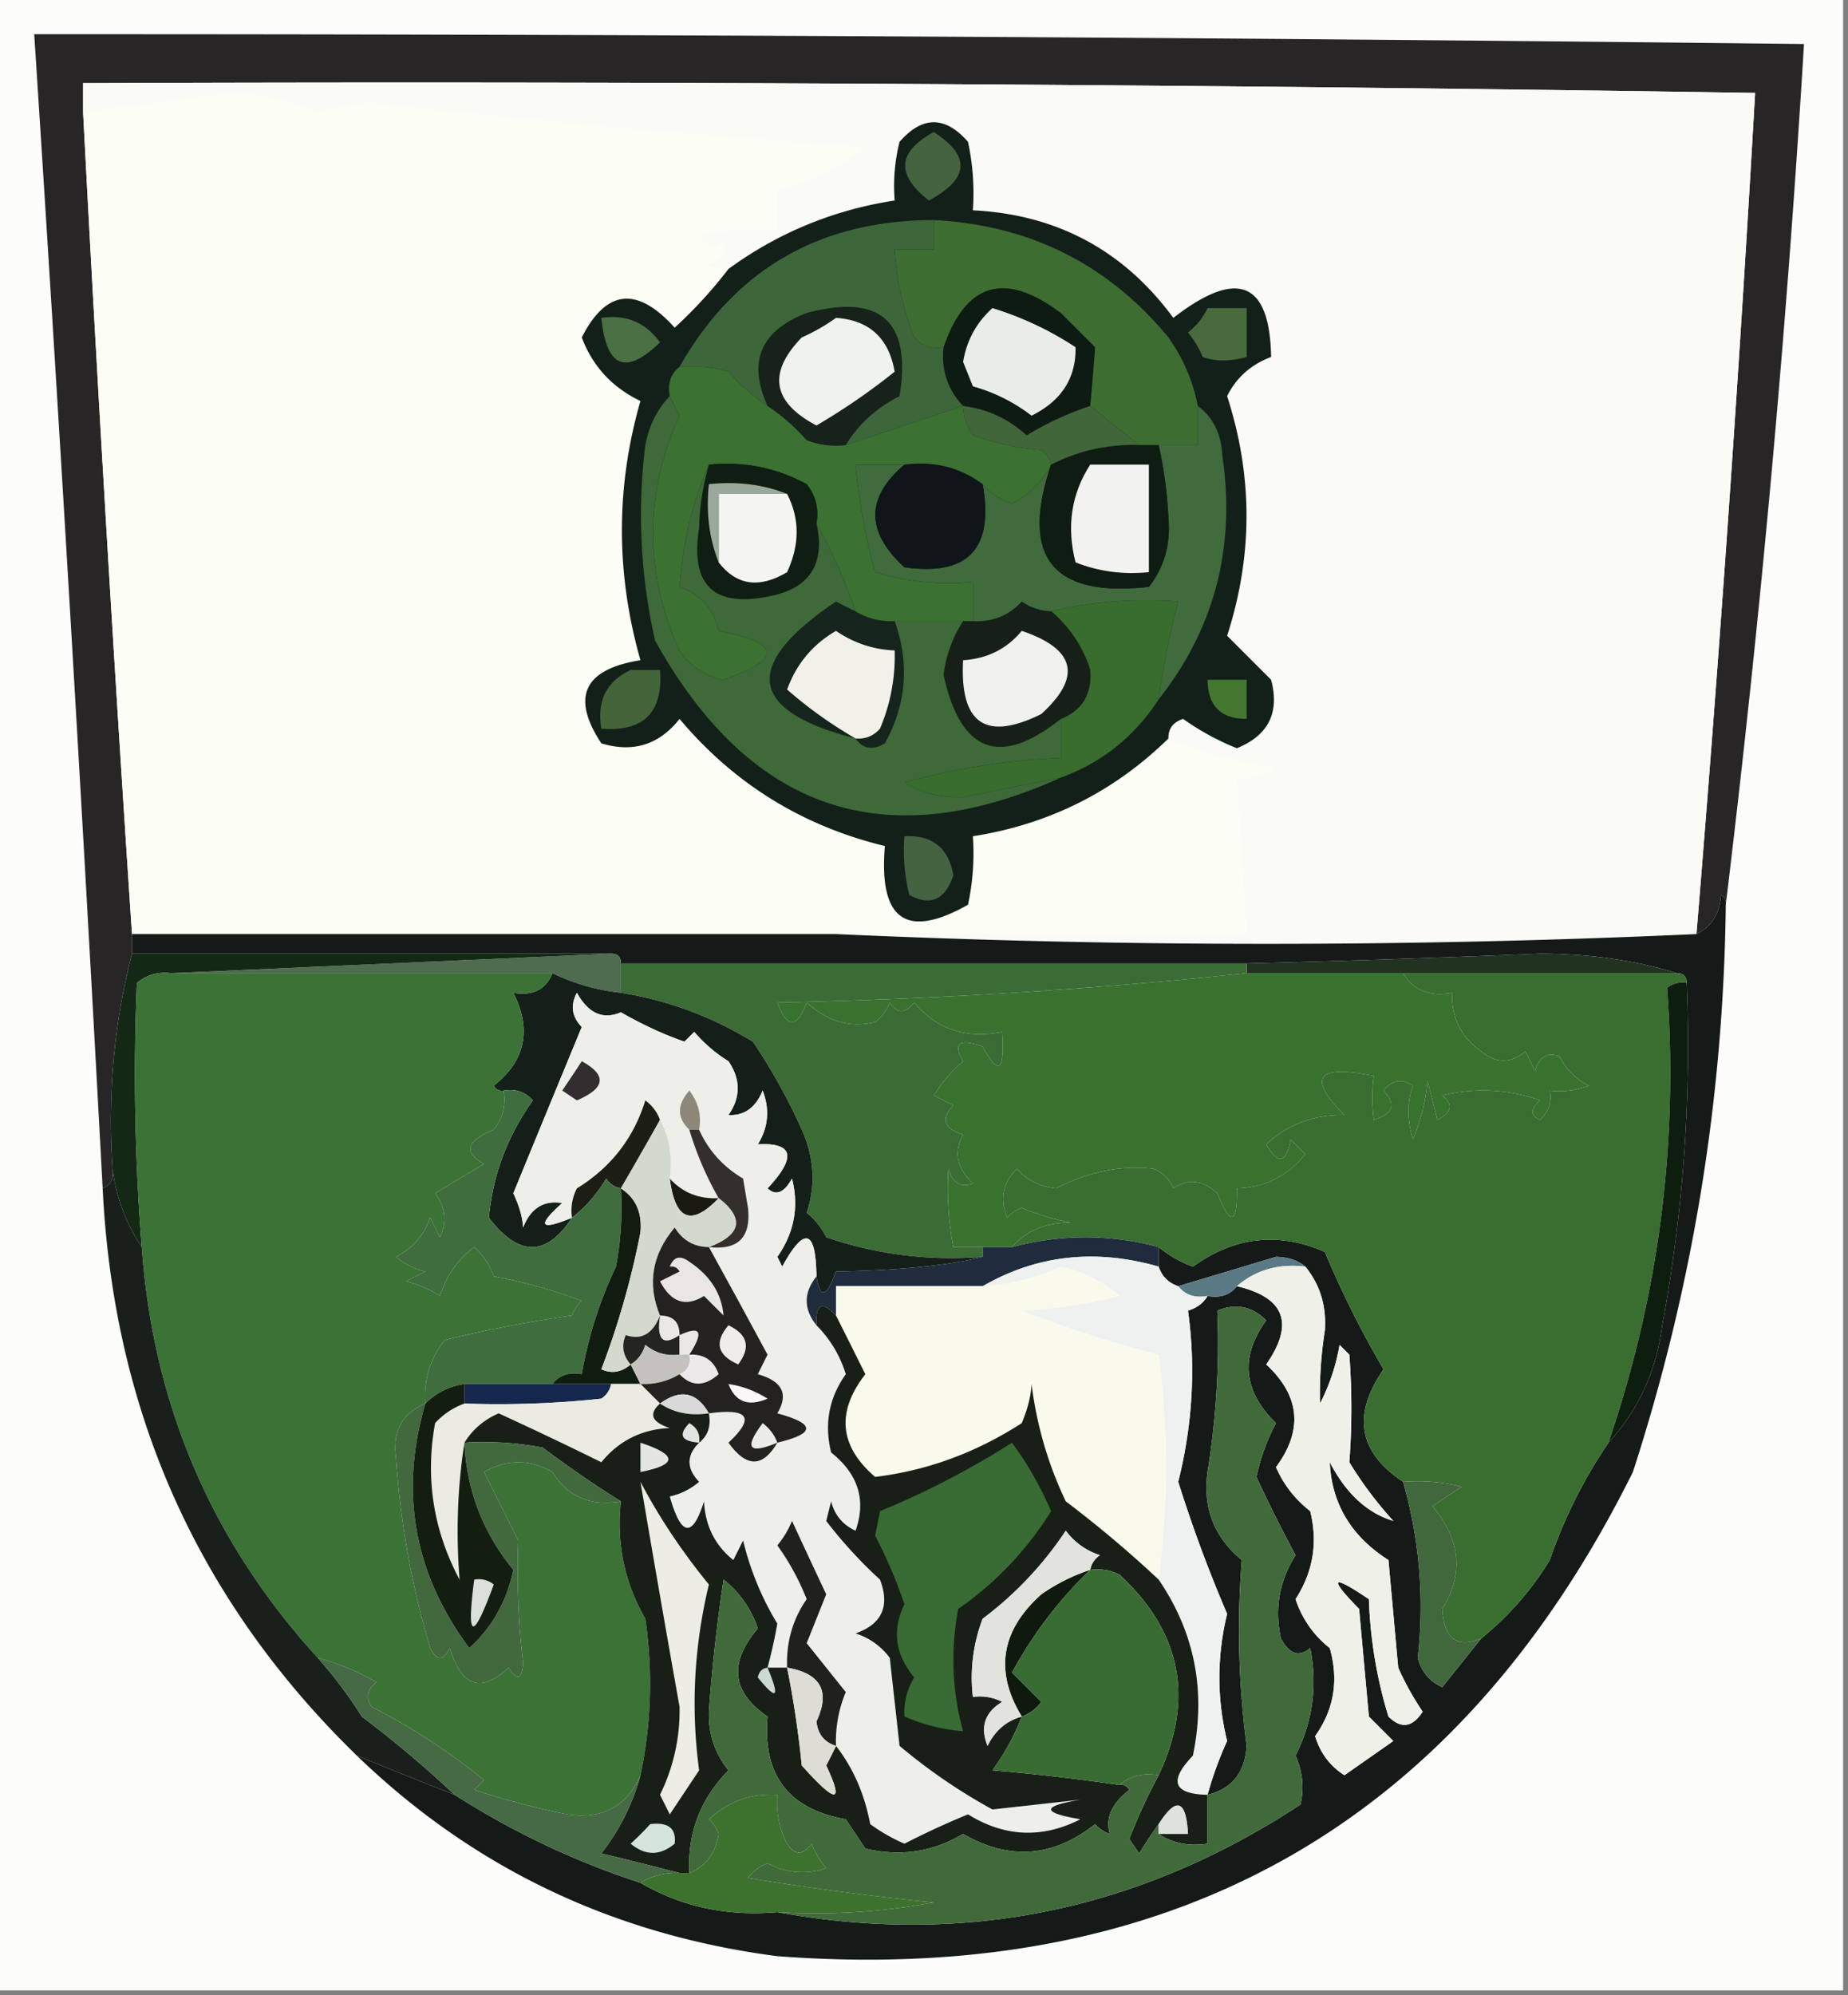<svg xmlns="http://www.w3.org/2000/svg" width="189" height="204" style="shape-rendering:geometricPrecision;text-rendering:geometricPrecision;image-rendering:optimizeQuality;fill-rule:evenodd;clip-rule:evenodd"><rect width="100%" height="100%" fill="#808080" stroke="none"/><path style="opacity:1" fill="#fcfcfb" d="M-.5-.5h189v204H-.5V-.5z"/><path style="opacity:1" fill="#282527" d="M176.5 92.5c.065-.438-.101-.772-.5-1-.122 1.937-.955 3.27-2.5 4a3365.765 3365.765 0 0 0 6-86 8908.217 8908.217 0 0 0-171-1v3a5823.16 5823.16 0 0 0 5 84v2c-1.845 7.159-2.511 14.492-2 22 .172.992-.162 1.658-1 2a10495.616 10495.616 0 0 0-7-118c60.502-.017 120.835.316 181 1a1465.928 1465.928 0 0 1-8 88z"/><path style="opacity:1" fill="#fafbf6" d="M173.5 95.5a968.524 968.524 0 0 1-88 0h42l-1-16c1.478.262 2.811-.071 4-1a50.207 50.207 0 0 1-11-3c-.03-.997.47-1.664 1.5-2a26.248 26.248 0 0 0 5.5 3c3.225-1.313 4.391-3.647 3.5-7l-4.5-4.5c2.644-8.174 2.644-16.34 0-24.5.947-1.9 2.447-3.233 4.5-4-.131-7.733-3.464-9.066-10-4-5.077-6.904-11.91-10.57-20.5-11a24.939 24.939 0 0 0-.5-7c-2.333-2.667-4.667-2.667-7 0a18.436 18.436 0 0 0-.5 6c-6.251.96-11.918 3.294-17 7a2.428 2.428 0 0 1-2-.5c1.456-.423 1.956-1.256 1.5-2.5-.914 1.154-1.747.987-2.5-.5a32.437 32.437 0 0 1 8-.5v-4c3.305-.785 6.305-2.285 9-4.5A1163.787 1163.787 0 0 1 38 10.5c-1.894.08-3.727.413-5.5 1-2.8-1.232-5.8-1.899-9-2a459.472 459.472 0 0 0-15 2v-3c57.005-.214 114.005.12 171 1a3365.765 3365.765 0 0 1-6 86z"/><path style="opacity:1" fill="#fcfdf4" d="M74.5 27.5a46.142 46.142 0 0 1-5.5 6c-3.835-4.259-7.001-3.926-9.5 1 1.106 2.941 3.106 5.108 6 6.5-2.528 8.775-2.528 17.608 0 26.5-5.792.921-7.126 3.755-4 8.5 3.242.986 5.908.152 8-2.5 5.552 6.612 12.552 10.946 21 13-.64 7.561 2.193 9.561 8.5 6 .497-2.31.663-4.643.5-7 7.777-1.222 14.443-4.555 20-10a50.207 50.207 0 0 0 11 3c-1.189.929-2.522 1.262-4 1l1 16h-114a5823.16 5823.16 0 0 1-5-84 459.472 459.472 0 0 1 15-2c3.2.101 6.2.768 9 2a20.109 20.109 0 0 1 5.5-1c16.8 1.867 33.633 3.367 50.5 4.5-2.695 2.215-5.695 3.715-9 4.5v4a32.437 32.437 0 0 0-8 .5c.753 1.487 1.586 1.654 2.5.5.456 1.244-.044 2.077-1.5 2.5a2.428 2.428 0 0 0 2 .5z"/><path style="opacity:1" fill="#13201a" d="M119.5 75.5c-5.557 5.445-12.223 8.778-20 10a24.939 24.939 0 0 1-.5 7c-6.307 3.561-9.14 1.561-8.5-6-8.448-2.054-15.448-6.388-21-13-2.092 2.652-4.758 3.486-8 2.5-3.126-4.745-1.792-7.579 4-8.5-2.528-8.892-2.528-17.725 0-26.5-2.894-1.392-4.894-3.559-6-6.5 2.499-4.926 5.665-5.259 9.5-1a46.142 46.142 0 0 0 5.5-6c5.082-3.706 10.749-6.04 17-7a18.436 18.436 0 0 1 .5-6c2.333-2.667 4.667-2.667 7 0 .497 2.31.663 4.643.5 7 8.59.43 15.423 4.096 20.5 11 6.536-5.066 9.869-3.733 10 4-2.053.767-3.553 2.1-4.5 4 2.644 8.16 2.644 16.326 0 24.5l4.5 4.5c.891 3.353-.275 5.687-3.5 7a26.248 26.248 0 0 1-5.5-3c-1.03.336-1.53 1.003-1.5 2z"/><path style="opacity:1" fill="#446539" d="M64.5 68.5h3c.333 4.333-1.667 6.333-6 6-.472-2.858.528-4.858 3-6z"/><path style="opacity:1" fill="#44772f" d="M123.5 69.5h4v4c-2.642.012-3.975-1.321-4-4z"/><path style="opacity:1" fill="#386d2e" d="M118.5 71.5c-2.463 3.8-5.796 6.467-10 8-3.305.65-6.639 1.316-10 2-2.213.088-4.213-.412-6-1.5a71.047 71.047 0 0 1 16-2.5v-4c2.177-.865 3.177-2.532 3-5a12.916 12.916 0 0 0-4-6c4.134-.985 8.468-1.318 13-1a81.798 81.798 0 0 0-2 10z"/><path style="opacity:1" fill="#15241d" d="M87.5 62.5c1.208.734 2.541 1.067 4 1 1.539 4.317 1.206 8.483-1 12.5-1.25.74-2.25.573-3-.5-10.992-2.82-11.659-7.486-2-14 .683.363 1.35.696 2 1z"/><path style="opacity:1" fill="#162018" d="M107.5 62.5a12.916 12.916 0 0 1 4 6c.177 2.468-.823 4.135-3 5-6.254 4.969-10.254 3.469-12-4.5.258-2.01.924-3.843 2-5.5h1c1.984.117 3.65-.55 5-2 .917.627 1.917.96 3 1z"/><path style="opacity:1" fill="#406b3c" d="M122.5 41.5c1.567 1.18 2.401 2.847 2.5 5 1.398 9.414-.769 17.747-6.5 25a81.798 81.798 0 0 1 2-10c-4.532-.318-8.866.015-13 1a5.577 5.577 0 0 1-3-1c-1.35 1.45-3.016 2.117-5 2v-4a25.87 25.87 0 0 1-10-1 63.464 63.464 0 0 1-2-11h5c-3.967 3.376-3.967 6.876 0 10.5 6.51.924 9.177-1.91 8-8.5.761.89 1.761 1.558 3 2 1.788-.937 3.121-2.27 4-4-3.196 9.452.138 13.619 10 12.5 1.559-1.996 2.226-4.33 2-7a44.8 44.8 0 0 0-1-7.5h4v-4z"/><path style="opacity:1" fill="#0f1518" d="M92.5 47.5c3.013-.393 5.68.274 8 2 1.177 6.59-1.49 9.424-8 8.5-3.967-3.624-3.967-7.124 0-10.5z"/><path style="opacity:1" fill="#3b7131" d="M69.5 37.5c1.7-.16 3.366.007 5 .5 1.236 1.388 2.57 2.554 4 3.5a19.568 19.568 0 0 1 4 3.5 8.434 8.434 0 0 0 4 .5c3.998-1.328 7.998-2.662 12-4a5.576 5.576 0 0 0 1 3c2.266.814 4.6 1.314 7 1.5.556.383.889.883 1 1.5-.879 1.73-2.212 3.063-4 4-1.239-.442-2.239-1.11-3-2-2.32-1.726-4.987-2.393-8-2h-5a63.464 63.464 0 0 0 2 11 25.87 25.87 0 0 0 10 1v4h-8c-1.459.067-2.792-.266-4-1a55.237 55.237 0 0 0-4-9c.262-1.478-.071-2.811-1-4-3.112-1.684-6.446-2.35-10-2-1.675 3.795-2.675 7.962-3 12.5 2.135.759 3.468 2.259 4 4.5 6.378 1.219 6.544 2.886.5 5-1.899-.398-3.399-1.398-4.5-3-3.613-7.967-3.613-15.967 0-24a44.358 44.358 0 0 1-1-2c-.237-1.291.096-2.291 1-3z"/><path style="opacity:1" fill="#0f1d12" d="M72.5 47.5c3.554-.35 6.888.316 10 2 .929 1.189 1.262 2.522 1 4 .937 4.23-.73 6.73-5 7.5-5.578 1.09-7.91-1.244-7-7 .066-2.255.4-4.422 1-6.5z"/><path style="opacity:1" fill="#f4f5f2" d="M80.5 50.5c1.3 2.524 1.3 5.19 0 8-2.845 1.69-5.178 1.358-7-1v-7h7z"/><path style="opacity:1" fill="#9ba99d" d="M80.5 50.5h-7v7c-.973-2.448-1.306-5.115-1-8 2.885-.306 5.552.027 8 1z"/><path style="opacity:1" fill="#0f1c12" d="M116.5 45.5h2a44.8 44.8 0 0 1 1 7.5c.226 2.67-.441 5.004-2 7-9.862 1.119-13.196-3.048-10-12.5 2.803-1.428 5.803-2.095 9-2z"/><path style="opacity:1" fill="#f2f3f0" d="M111.5 47.5h6v11c-2.619.268-5.119-.065-7.5-1-.937-3.667-.437-7 1.5-10z"/><path style="opacity:1" fill="#41663a" d="M98.5 41.5c2.473.3 4.64 1.3 6.5 3a30.748 30.748 0 0 1 6.5-3l5 4c-3.197-.095-6.197.572-9 2-.111-.617-.444-1.117-1-1.5a26.708 26.708 0 0 1-7-1.5 5.576 5.576 0 0 1-1-3z"/><path style="opacity:1" fill="#17221b" d="M86.5 45.5a8.434 8.434 0 0 1-4-.5 19.568 19.568 0 0 0-4-3.5c-2.054-4.522-.72-7.689 4-9.5 7.57-2.005 10.737.828 9.5 8.5-2.375 1.215-4.209 2.881-5.5 5z"/><path style="opacity:1" fill="#f0f2ed" d="M85.5 32.5c3.4.231 5.4 2.064 6 5.5a65.891 65.891 0 0 1-8 5.5c-4.514-2.382-5.014-5.382-1.5-9a19.606 19.606 0 0 0 3.5-2z"/><path style="opacity:1" fill="#0e1b12" d="M111.5 41.5a30.748 30.748 0 0 0-6.5 3c-1.86-1.7-4.027-2.7-6.5-3-1.58-1.642-2.248-3.642-2-6 2.28-6.627 6.279-7.794 12-3.5l3.5 3.5a240.26 240.26 0 0 1-.5 6z"/><path style="opacity:1" fill="#3e6d32" d="M95.5 22.5c9.817.51 17.817 4.51 24 12 1.52 2.162 2.52 4.495 3 7v4h-6l-5-4c.198-2.075.365-4.075.5-6l-3.5-3.5c-5.721-4.294-9.72-3.127-12 3.5-1.175.219-2.175-.114-3-1a29.361 29.361 0 0 1-2-9h4v-3z"/><path style="opacity:1" fill="#e9ece9" d="M101.5 31.5a32.99 32.99 0 0 1 8.5 4c.06 3.148-1.44 5.481-4.5 7a17.533 17.533 0 0 0-6-3l-1-2.5c.363-2.192 1.363-4.026 3-5.5z"/><path style="opacity:1" fill="#4a7044" d="M61.5 32.5c2.522-.372 4.522.461 6 2.5-3.496 3.427-5.495 2.594-6-2.5z"/><path style="opacity:1" fill="#486a3d" d="M123.5 31.5h4v5c-1.701.466-3.201.466-4.5 0a9.457 9.457 0 0 0-1.5-2.5c.881-.708 1.547-1.542 2-2.5z"/><path style="opacity:1" fill="#3d673a" d="M95.5 22.5v3h-4c.192 3.1.858 6.1 2 9 .825.886 1.825 1.219 3 1-.248 2.358.42 4.358 2 6a6912.082 6912.082 0 0 1-12 4c1.291-2.119 3.125-3.785 5.5-5 1.237-7.672-1.93-10.505-9.5-8.5-4.72 1.811-6.054 4.978-4 9.5-1.43-.946-2.764-2.112-4-3.5-1.634-.493-3.3-.66-5-.5 5.68-9.983 14.347-14.983 26-15z"/><path style="opacity:1" fill="#46633f" d="M95.5 13.5c3.806 2.448 3.64 4.782-.5 7-3.392-2.64-3.225-4.973.5-7z"/><path style="opacity:1" fill="#f0f1ee" d="M104.5 64.5c5.509 1.862 6.175 4.695 2 8.5-5.688 2.828-8.355.995-8-5.5 2.47-.153 4.47-1.153 6-3z"/><path style="opacity:1" fill="#3e6938" d="M68.5 40.5c.304.65.637 1.316 1 2-3.613 8.033-3.613 16.033 0 24 1.101 1.602 2.601 2.602 4.5 3 6.044-2.114 5.878-3.781-.5-5-.532-2.241-1.865-3.741-4-4.5.325-4.538 1.325-8.705 3-12.5a26.033 26.033 0 0 0-1 6.5c-.91 5.756 1.422 8.09 7 7 4.27-.77 5.937-3.27 5-7.5a55.237 55.237 0 0 1 4 9 44.358 44.358 0 0 1-2-1c-9.659 6.514-8.992 11.18 2 14 .75 1.073 1.75 1.24 3 .5 2.206-4.017 2.539-8.183 1-12.5h7a13.013 13.013 0 0 0-2 5.5c1.746 7.969 5.746 9.469 12 4.5v4a71.047 71.047 0 0 0-16 2.5c1.787 1.088 3.787 1.588 6 1.5 3.361-.684 6.695-1.35 10-2-17.968 8.118-31.801 3.451-41.5-14a57.84 57.84 0 0 1-1-20c.374-1.991 1.207-3.658 2.5-5z"/><path style="opacity:1" fill="#f1f1ea" d="M87.5 75.5a44.007 44.007 0 0 1-7-5c.943-2.61 2.61-4.61 5-6 1.823 1.247 3.823 1.914 6 2 .08 2.77-.42 5.437-1.5 8-.67.752-1.504 1.086-2.5 1z"/><path style="opacity:1" fill="#446441" d="M92.5 85.5c2.852-.148 4.519 1.186 5 4-.842 2.51-2.342 3.177-4.5 2a18.436 18.436 0 0 1-.5-6z"/><path style="opacity:1" fill="#151a18" d="M176.5 92.5c-.229 19.844-3.396 39.177-9.5 58-17.926 36.054-47.093 52.554-87.5 49.5-16.764-2.176-31.097-9.009-43-20.5a657.692 657.692 0 0 0 10 4 82.769 82.769 0 0 0 19 9c4.226 2.456 8.892 3.456 14 3 19.177 3.494 37.01-.173 53.5-11 .395-1.679.228-3.345-.5-5 1.761-3.496 2.261-7.163 1.5-11-1.147.958-2.147.625-3-1-.664-3.016-.164-5.849 1.5-8.5a142.671 142.671 0 0 1-4-8 20.78 20.78 0 0 1 2-5.5c-3.367-3.274-3.701-6.774-1-10.5-1.43-1.44-3.097-1.774-5-1 .23 5.399-.104 10.899-1 16.5-.496 3.671.671 6.671 3.5 9a90.432 90.432 0 0 0 .5 19c-.176 2.725-1.51 4.392-4 5a36.87 36.87 0 0 1 2-5.5c-1.056-4.305-1.056-8.639 0-13a142.36 142.36 0 0 1-5-13.5c1.468-5.859 1.801-11.693 1-17.5.916-.278 1.582-.778 2-1.5 1.291.237 2.291-.096 3-1 4.909 1.156 5.909 3.822 3 8 3.465 3.219 3.798 6.719 1 10.5.77 1.775 1.937 3.275 3.5 4.5.798 3.211.298 6.211-1.5 9a10.502 10.502 0 0 0 3.5 5c.936 3.292.436 6.292-1.5 9 .526 1.73 1.526 3.064 3 4l5-3.5-2.5-2.5-1-11c-3.171-3.251-2.837-3.585 1-1 .143 4.119.81 8.119 2 12 1.297 1.284 2.464 1.117 3.5-.5a29.517 29.517 0 0 1-2.5-4.5l-1-11c-3.809-2.428-5.809-5.761-6-10 1.667 3.199 3.834 5.199 6.5 6a39.447 39.447 0 0 1-4.5-6 72.645 72.645 0 0 0 0-11l-1-1a20.64 20.64 0 0 1-2 6c-.063-2.46.104-4.96.5-7.5.162-2.502-.505-4.669-2-6.5-.774-.647-1.774-.98-3-1a4168.46 4168.46 0 0 1-10 3c-1-.333-1.667-1-2-2v-2a11.803 11.803 0 0 0 3.5 2c4.273-3.076 8.773-3.576 13.5-1.5a100.835 100.835 0 0 0 6 12c-3.235 4.65-2.568 8.483 2 11.5 1.682 5.93 2.182 11.93 1.5 18 .368 1.41 1.201 2.41 2.5 3 1.093-1.364 2.427-3.03 4-5a30.796 30.796 0 0 0 7-8 50.51 50.51 0 0 1 6-12c3.064-3.324 4.897-7.324 5.5-12a156.086 156.086 0 0 0 2.5-35c0-.667-.333-1-1-1-4.283-1.327-8.949-1.993-14-2-10 .417-20 .75-30 1h-64c0-.667-.333-1-1-1h-49v-2h72a968.524 968.524 0 0 0 88 0c1.545-.73 2.378-2.063 2.5-4 .399.228.565.562.5 1z"/><path style="opacity:1" fill="#4f6c50" d="M62.5 97.5c.667 0 1 .333 1 1v3a21.17 21.17 0 0 1-7-2h-39l45-2z"/><path style="opacity:1" fill="#213221" d="M171.5 99.5h-44v-1c10-.25 20-.583 30-1 5.051.007 9.717.673 14 2z"/><path style="opacity:1" fill="#39712f" d="M127.5 99.5h16c1.052 1.756 2.719 2.423 5 2-.059 2.549.941 4.549 3 6 1.506 1.247 3.006 1.247 4.5 0l1 2c.423-1.456 1.256-1.956 2.5-1.5a6.547 6.547 0 0 0 3 3 8.43 8.43 0 0 1-4 .5c.219 1.175-.114 2.175-1 3-1.006-.438-1.006-1.104 0-2-3.284-1.157-6.618-1.324-10-.5 1.154.914.987 1.747-.5 2.5l-1-4a20.2 20.2 0 0 1-1.5 6c-.597-2.041-.597-3.874 0-5.5-1.135-.749-2.135-.583-3 .5 1.315 1.395.981 2.395-1 3-.194-1.57-.194-3.07 0-4.5-5.854-1.188-6.854.146-3 4-3.133-.046-5.8.954-8 3 1.215 2.096 2.049 1.929 2.5-.5l1.5 1.5c-1.821 2.244-4.154 3.41-7 3.5.041 3.743-.626 3.91-2 .5-1.493-1.368-2.993-1.535-4.5-.5-.388-.928-1.055-1.595-2-2-3.341-.386-6.675.281-10 2-1.658-.175-2.991-.842-4-2-1.44 1.43-1.774 3.097-1 5a3.647 3.647 0 0 1 1.5-1 28.043 28.043 0 0 0 5 1.5c-2.551.002-4.551.836-6 2.5h-6a31.608 31.608 0 0 1-.5-8c.423 1.456 1.256 1.956 2.5 1.5-1.646-1.555-1.98-3.221-1-5-1.981-.605-2.315-1.605-1-3l-2-1a14.962 14.962 0 0 1 3-3.5c-1.063-1.866-.396-2.366 2-1.5 1.623 3.054 2.29 2.554 2-1.5-3.719.728-6.719-.272-9-3-.925 1.141-1.759 1.141-2.5 0a4.451 4.451 0 0 1-1.5 2c-2.498.621-4.832-.045-7-2-1 2.667-2 2.667-3 0 16.354-.342 32.354-1.342 48-3z"/><path style="opacity:1" fill="#3b6c35" d="M63.5 98.5h64v1c-15.646 1.658-31.646 2.658-48 3 1 2.667 2 2.667 3 0 2.168 1.955 4.502 2.621 7 2a4.451 4.451 0 0 0 1.5-2c.741 1.141 1.575 1.141 2.5 0 2.281 2.728 5.281 3.728 9 3 .29 4.054-.377 4.554-2 1.5-2.396-.866-3.063-.366-2 1.5a14.962 14.962 0 0 0-3 3.5l2 1c-1.315 1.395-.981 2.395 1 3-.98 1.779-.646 3.445 1 5-1.244.456-2.077-.044-2.5-1.5a31.608 31.608 0 0 0 .5 8h3v1c-5.504.432-10.837-.235-16-2a7.248 7.248 0 0 0-2-2.5c.943-2.8.776-5.634-.5-8.5a59.471 59.471 0 0 0-5-9 36.803 36.803 0 0 0-13.5-5v-3z"/><path style="opacity:1" fill="#151f19" d="M56.5 99.5a21.17 21.17 0 0 0 7 2c4.81.771 9.31 2.438 13.5 5a59.471 59.471 0 0 1 5 9c1.276 2.866 1.443 5.7.5 8.5a7.248 7.248 0 0 1 2 2.5c5.163 1.765 10.496 2.432 16 2-3.597.894-8.597 1.394-15 1.5-.974 2.665-1.64 2.831-2 .5-.06-4.822-1.227-5.155-3.5-1l-.5-1c1.725-2.457 2.225-5.123 1.5-8-.811 1.46-1.645 1.793-2.5 1 2.986-3.201 2.653-4.701-1-4.5 1.076-1.726 1.243-3.559.5-5.5-.72 1.755-1.887 2.589-3.5 2.5 1.26-1.814 1.26-3.647 0-5.5a14.984 14.984 0 0 1-3.5-3l-1 1c-2.08-.715-4.247-1.715-6.5-3-1.83.782-3.33.116-4.5-2-.684 1.284-.517 2.451.5 3.5a8821.756 8821.756 0 0 0-7 17c.612 1.303.946 2.47 1 3.5.775-1.975 2.109-2.809 4-2.5-2.63 2.355-2.297 2.855 1 1.5-2.612 4.001-5.446 4.001-8.5 0 .392-4.336 1.892-8.336 4.5-12-.825-.886-1.825-1.219-3-1-.438.065-.772-.101-1-.5 3.234-2.552 3.9-5.719 2-9.5 1.983.343 3.317-.324 4-2z"/><path style="opacity:1" fill="#eeefe8" d="M83.5 130.5c-1.333 1.667-1.333 3.333 0 5a11.956 11.956 0 0 1 3 5c-1.716 2.415-2.216 5.082-1.5 8 2.774 2.202 3.607 4.869 2.5 8-1.299-.59-2.132-1.59-2.5-3l-.5 2a45.989 45.989 0 0 0 5.5 6c1.033 2.717.2 4.551-2.5 5.5a6.977 6.977 0 0 1 3.5 2.5l1 9a57.986 57.986 0 0 0 9.5 6.5l9-1c-4 .667-4 1.333 0 2-3.916 1.987-7.75 1.821-11.5-.5a83.614 83.614 0 0 0-6.5 3 18.083 18.083 0 0 1-3.5-2c-.578-3.072-1.745-5.739-3.5-8a12.988 12.988 0 0 1 1-5.5l-4-5 2-5a966.643 966.643 0 0 1-3.5-7.5 9.465 9.465 0 0 1-1.5 2.5 25.266 25.266 0 0 1 3 5.5c-1.437 2.077-2.104 4.41-2 7h-2a53.508 53.508 0 0 0 1-4.5 29.76 29.76 0 0 1-3.5-8.5l-1 2c-1.87-1.497-2.87-3.497-3-6-1.177 3.768-2.344 3.601-3.5-.5a6.802 6.802 0 0 0 3-1.5c-1.307-1.365-1.307-2.698 0-4 .904-.709 1.237-1.709 1-3 4.084-.555 4.75.445 2 3 1.835 2.563 3.502 2.563 5 0 3.93-.937 3.93-1.937 0-3 1.182-1.967.515-3.3-2-4l1-2c-2.01-3.728-4.01-7.395-6-11 2.988.345 4.321-.988 4-4l-.5-3c-2.05-1.214-3.55-2.88-4.5-5 .262-1.478-.071-2.811-1-4-1.282 1.458-1.282 2.792 0 4a32.894 32.894 0 0 0 3 7c-2.014.108-3.68-.558-5-2 .295-2.235-.039-4.235-1-6-.283-.789-.783-1.456-1.5-2-1.19 3.86-3.523 6.86-7 9a4.932 4.932 0 0 0-.5 3c-3.297 1.355-3.63.855-1-1.5-1.891-.309-3.225.525-4 2.5-.054-1.03-.388-2.197-1-3.5a8821.756 8821.756 0 0 1 7-17c-1.017-1.049-1.184-2.216-.5-3.5 1.17 2.116 2.67 2.782 4.5 2 2.253 1.285 4.42 2.285 6.5 3l1-1a14.984 14.984 0 0 0 3.5 3c1.26 1.853 1.26 3.686 0 5.5 1.613.089 2.78-.745 3.5-2.5.743 1.941.576 3.774-.5 5.5 3.653-.201 3.986 1.299 1 4.5.855.793 1.689.46 2.5-1 .725 2.877.225 5.543-1.5 8l.5 1c2.273-4.155 3.44-3.822 3.5 1z"/><path style="opacity:1" fill="#342d2f" d="M59.5 108.5c2.6 1.422 2.434 2.756-.5 4l-1.5-1c.693-1.018 1.36-2.018 2-3z"/><path style="opacity:1" fill="#8d877a" d="M71.5 115.5h-1c-1.282-1.208-1.282-2.542 0-4 .929 1.189 1.262 2.522 1 4z"/><path style="opacity:1" fill="#1c1e16" d="M67.5 114.5a475.047 475.047 0 0 1-4 7c-.617-.111-1.117-.444-1.5-1-.949 1.593-2.115 2.926-3.5 4a4.932 4.932 0 0 1 .5-3c3.477-2.14 5.81-5.14 7-9 .717.544 1.217 1.211 1.5 2z"/><path style="opacity:1" fill="#342f2d" d="M70.5 115.5h1c.95 2.12 2.45 3.786 4.5 5l.5 3c.321 3.012-1.012 4.345-4 4 3.32-1.261 3.654-2.928 1-5a32.894 32.894 0 0 1-3-7z"/><path style="opacity:1" fill="#396e30" d="M143.5 99.5h28c.667 0 1 .333 1 1a2.428 2.428 0 0 0-2 .5c1.16 15.885-.84 31.385-6 46.5a50.51 50.51 0 0 0-6 12 30.796 30.796 0 0 1-7 8c-2.463 1.075-3.796.075-4-3 2.225-3.584 1.891-7.084-1-10.5.789-.546 1.789-1.213 3-2a18.453 18.453 0 0 0-6-.5c-4.568-3.017-5.235-6.85-2-11.5a100.835 100.835 0 0 1-6-12c-4.727-2.076-9.227-1.576-13.5 1.5a11.803 11.803 0 0 1-3.5-2c-5-1.333-10-1.333-15 0 1.449-1.664 3.449-2.498 6-2.5a28.043 28.043 0 0 1-5-1.5 3.647 3.647 0 0 0-1.5 1c-.774-1.903-.44-3.57 1-5 1.009 1.158 2.342 1.825 4 2 3.325-1.719 6.659-2.386 10-2 .945.405 1.612 1.072 2 2 1.507-1.035 3.007-.868 4.5.5 1.374 3.41 2.041 3.243 2-.5 2.846-.09 5.179-1.256 7-3.5l-1.5-1.5c-.451 2.429-1.285 2.596-2.5.5 2.2-2.046 4.867-3.046 8-3-3.854-3.854-2.854-5.188 3-4-.194 1.43-.194 2.93 0 4.5 1.981-.605 2.315-1.605 1-3 .865-1.083 1.865-1.249 3-.5-.597 1.626-.597 3.459 0 5.5a20.2 20.2 0 0 0 1.5-6l1 4c1.487-.753 1.654-1.586.5-2.5 3.382-.824 6.716-.657 10 .5-1.006.896-1.006 1.562 0 2 .886-.825 1.219-1.825 1-3a8.43 8.43 0 0 0 4-.5 6.547 6.547 0 0 1-3-3c-1.244-.456-2.077.044-2.5 1.5l-1-2c-1.494 1.247-2.994 1.247-4.5 0-2.059-1.451-3.059-3.451-3-6-2.281.423-3.948-.244-5-2z"/><path style="opacity:1" fill="#406d3e" d="M51.5 111.5c1.175-.219 2.175.114 3 1-2.608 3.664-4.108 7.664-4.5 12 3.054 4.001 5.888 4.001 8.5 0 1.385-1.074 2.551-2.407 3.5-4 .383.556.883.889 1.5 1a32.438 32.438 0 0 1-.5 8 42.3 42.3 0 0 0-3.5 11c-1.291-.237-2.291.096-3 1h-9c-1.562.233-2.895.9-4 2-.183-2.436.484-4.603 2-6.5a133.632 133.632 0 0 1 13-2.5 3.646 3.646 0 0 1 1-1.5 53.703 53.703 0 0 0-9-2.5 7.292 7.292 0 0 0-2-3c-1.701 1.302-2.868 2.969-3.5 5a11.339 11.339 0 0 0-3.5-1.5l2-1a6.802 6.802 0 0 1-3-1.5c1.697-.864 2.863-2.197 3.5-4l1 2c.72-1.612.554-3.112-.5-4.5l5-3c-2.154-1.184-1.82-2.35 1-3.5.929-1.189 1.262-2.522 1-4z"/><path style="opacity:1" fill="#1a1a13" d="M68.5 120.5c1.32 1.442 2.986 2.108 5 2-2.793 2.927-4.46 2.26-5-2z"/><path style="opacity:1" fill="#142816" d="M13.5 97.5h49l-45 2c-1.322-.17-2.489.163-3.5 1a224.636 224.636 0 0 0 .5 27c-1.598-2.357-2.598-5.023-3-8-.511-7.508.155-14.841 2-22z"/><path style="opacity:1" fill="#1f2c3d" d="M118.5 127.5v2c-6.465-1.855-12.465-1.189-18 2h-15v3c-1.424-1.531-2.091-1.198-2 1-1.333-1.667-1.333-3.333 0-5 .36 2.331 1.026 2.165 2-.5 6.403-.106 11.403-.606 15-1.5v-1h3c5-1.333 10-1.333 15 0z"/><path style="opacity:1" fill="#111c10" d="M63.5 121.5c1.526.992 2.193 2.492 2 4.5a84.202 84.202 0 0 1-4 14c1.077.47 2.077.303 3-.5l1 2h-9c.709-.904 1.709-1.237 3-1a42.3 42.3 0 0 1 3.5-11c.497-2.646.664-5.313.5-8z"/><path style="opacity:1" fill="#597a84" d="M133.5 129.5c-2.728-.329-5.062.337-7 2-.709.904-1.709 1.237-3 1-1.291.237-2.291-.096-3-1a4168.46 4168.46 0 0 0 10-3c1.226.02 2.226.353 3 1z"/><path style="opacity:1" fill="#d4d9ce" d="M67.5 114.5c.961 1.765 1.295 3.765 1 6 .54 4.26 2.207 4.927 5 2 2.654 2.072 2.32 3.739-1 5-1.517-.011-2.684-.677-3.5-2-2.326 2.777-2.826 5.777-1.5 9-.737 1.882-1.904 2.548-3.5 2-.47 1.077-.303 2.077.5 3-.923.803-1.923.97-3 .5a84.202 84.202 0 0 0 4-14c.193-2.008-.474-3.508-2-4.5a475.047 475.047 0 0 0 4-7z"/><path style="opacity:1" fill="#3b7236" d="M17.5 99.5h39c-.683 1.676-2.017 2.343-4 2 1.9 3.781 1.234 6.948-2 9.5.228.399.562.565 1 .5.262 1.478-.071 2.811-1 4-2.82 1.15-3.154 2.316-1 3.5l-5 3c1.054 1.388 1.22 2.888.5 4.5l-1-2c-.637 1.803-1.803 3.136-3.5 4a6.802 6.802 0 0 0 3 1.5l-2 1c1.266.309 2.433.809 3.5 1.5.632-2.031 1.799-3.698 3.5-5a7.292 7.292 0 0 1 2 3c3.14.591 6.14 1.424 9 2.5-.457.414-.79.914-1 1.5-4.407.625-8.74 1.458-13 2.5-1.516 1.897-2.183 4.064-2 6.5-2.376 1.012-3.376 2.845-3 5.5a88.768 88.768 0 0 0 3.5 19.5c.667 1.333 1.333 1.333 2 0 1.21 3.962 3.21 4.629 6 2 .89 1.388 1.39 1.222 1.5-.5-.475-3.8-.641-7.967-.5-12.5l-3.5-7c2.333-1.333 4.667-1.333 7 0 1.563 2.529 3.896 3.529 7 3-.465 4.292.368 8.292 2.5 12 .781 5.417.615 10.75-.5 16-1.403 3.209-3.903 4.543-7.5 4a86.53 86.53 0 0 1-9.5-2.5l1-1a64.395 64.395 0 0 0-11.5-7.5c-.617-.949-.45-1.782.5-2.5a23.791 23.791 0 0 0-6-2.5c-10.856-11.894-16.856-25.894-18-42a224.636 224.636 0 0 1-.5-27c1.011-.837 2.178-1.17 3.5-1z"/><path style="opacity:1" fill="#0e1e0e" d="M172.5 100.5a156.086 156.086 0 0 1-2.5 35c-.603 4.676-2.436 8.676-5.5 12 5.16-15.115 7.16-30.615 6-46.5a2.428 2.428 0 0 1 2-.5z"/><path style="opacity:1" fill="#e9e8e4" d="M67.5 134.5c1.333 0 2 .667 2 2-1.703 1.16-2.37.493-2-2z"/><path style="opacity:1" fill="#242420" d="M67.5 134.5c-.37 2.493.297 3.16 2 2v2c-1.322.17-2.489-.163-3.5-1-.278.916-.778 1.582-1.5 2-.803-.923-.97-1.923-.5-3 1.596.548 2.763-.118 3.5-2z"/><path style="opacity:1" fill="#e9e7e6" d="M70.5 138.5h-1v-2c2.177-1.004 2.51-.338 1 2z"/><path style="opacity:1" fill="#eff1f0" d="M118.5 129.5c.333 1 1 1.667 2 2 .709.904 1.709 1.237 3 1-.418.722-1.084 1.222-2 1.5.801 5.807.468 11.641-1 17.5a142.36 142.36 0 0 0 5 13.5c-1.056 4.361-1.056 8.695 0 13a36.87 36.87 0 0 0-2 5.5c-3.498-.065-3.998-1.399-1.5-4 1.365-6.58.198-12.58-3.5-18 .982-7.759.982-15.426 0-23a117.005 117.005 0 0 1-14-4.5 52.141 52.141 0 0 0 10-1.5 13.605 13.605 0 0 0-6-3 22.343 22.343 0 0 1-8 2c5.535-3.189 11.535-3.855 18-2z"/><path style="opacity:1" fill="#c5c2be" d="M69.5 138.5h1c.172.992-.162 1.658-1 2-1.208.734-2.541 1.067-4 1l-1-2c.722-.418 1.222-1.084 1.5-2 1.011.837 2.178 1.17 3.5 1z"/><path style="opacity:1" fill="#ece9ea" d="M70.5 138.5c1.495-.085 2.495.581 3 2-1.458 1.282-2.792 1.282-4 0 .838-.342 1.172-1.008 1-2z"/><path style="opacity:1" fill="#242220" d="M72.5 127.5c1.99 3.605 3.99 7.272 6 11l-1 2c2.515.7 3.182 2.033 2 4 3.93 1.063 3.93 2.063 0 3-1.498 2.563-3.165 2.563-5 0 2.75-2.555 2.084-3.555-2-3-1.248-2.19-2.914-2.523-5-1l-2-2c1.459.067 2.792-.266 4-1 1.208 1.282 2.542 1.282 4 0-.505-1.419-1.505-2.085-3-2 1.51-2.338 1.177-3.004-1-2 0-1.333-.667-2-2-2-1.326-3.223-.826-6.223 1.5-9 .816 1.323 1.983 1.989 3.5 2z"/><path style="opacity:1" fill="#efedeb" d="M74.5 135.5c1.976.927 2.31 2.26 1 4-2.142-.937-2.476-2.27-1-4z"/><path style="opacity:1" fill="#eae6e4" d="M68.5 129.5c.397-1.025 1.063-1.192 2-.5 2.138 1.422 3.305 3.255 3.5 5.5l-2-2c-1.87 1.168-3.37.668-4.5-1.5l2-1c-.228-.399-.562-.565-1-.5z"/><path style="opacity:1" fill="#15274c" d="M47.5 141.5h15c-.11.617-.444 1.117-1 1.5a98.433 98.433 0 0 1-14 .5v-2z"/><path style="opacity:1" fill="#faf7f8" d="M74.5 141.5c1.422.209 2.755.709 4 1.5-1.963.844-3.296.344-4-1.5z"/><path style="opacity:1" fill="#d8d9d8" d="M72.5 144.5c-1.915.284-3.581-.049-5-1 2.086-1.523 3.752-1.19 5 1z"/><path style="opacity:1" fill="#eff0e8" d="M133.5 129.5c1.495 1.831 2.162 3.998 2 6.5a41.686 41.686 0 0 0-.5 7.5 20.64 20.64 0 0 0 2-6l1 1a72.645 72.645 0 0 1 0 11 39.447 39.447 0 0 0 4.5 6c-2.666-.801-4.833-2.801-6.5-6 .191 4.239 2.191 7.572 6 10l1 11a29.517 29.517 0 0 0 2.5 4.5c-1.036 1.617-2.203 1.784-3.5.5a46.225 46.225 0 0 1-2-12c-3.837-2.585-4.171-2.251-1 1l1 11 2.5 2.5-5 3.5c-1.474-.936-2.474-2.27-3-4 1.936-2.708 2.436-5.708 1.5-9a10.502 10.502 0 0 1-3.5-5c1.798-2.789 2.298-5.789 1.5-9-1.563-1.225-2.73-2.725-3.5-4.5 2.798-3.781 2.465-7.281-1-10.5 2.909-4.178 1.909-6.844-3-8 1.938-1.663 4.272-2.329 7-2z"/><path style="opacity:1" fill="#19201b" d="M11.5 119.5c.402 2.977 1.402 5.643 3 8 1.144 16.106 7.144 30.106 18 42a44.503 44.503 0 0 1 4.5 6 113.542 113.542 0 0 1 9.5 8 657.692 657.692 0 0 1-10-4c-16.217-15.78-24.883-35.113-26-58 .838-.342 1.172-1.008 1-2z"/><path style="opacity:1" fill="#f9faec" d="M118.5 161.5a116.98 116.98 0 0 0-9.5-8 38.745 38.745 0 0 1-3.5-12c-.054 1.187-.387 2.52-1 4-4.686 3.024-9.686 4.857-15 5.5-3.661-3.15-3.994-6.65-1-10.5-.99-1.994-1.99-3.994-3-6v-3h15a22.343 22.343 0 0 0 8-2 13.605 13.605 0 0 1 6 3 52.141 52.141 0 0 1-10 1.5 117.005 117.005 0 0 0 14 4.5c.982 7.574.982 15.241 0 23z"/><path style="opacity:1" fill="#ebebe1" d="M62.5 141.5h3l2 2c-1.192 1.066-.859 1.899 1 2.5-2.871.131-5.205 1.297-7 3.5a396.745 396.745 0 0 0-10.5-5c-1.519.663-2.685 1.663-3.5 3-.71 4.503-.877 9.17-.5 14-2.691-5.059-3.524-10.392-2.5-16a7.468 7.468 0 0 1 3-2 98.433 98.433 0 0 0 14-.5c.556-.383.89-.883 1-1.5z"/><path style="opacity:1" fill="#171f16" d="M85.5 134.5c1.01 2.006 2.01 4.006 3 6-2.994 3.85-2.661 7.35 1 10.5 5.314-.643 10.314-2.476 15-5.5.613-1.48.946-2.813 1-4 .523 4.21 1.69 8.21 3.5 12a116.98 116.98 0 0 1 9.5 8c3.698 5.42 4.865 11.42 3.5 18-2.498 2.601-1.998 3.935 1.5 4v5c-1.915.284-3.581-.049-5-1h3c-.194-3.505-1.194-3.838-3-1a44.093 44.093 0 0 0-2 3l-1-1.5a58.506 58.506 0 0 1 3-6.5c3.669-7.807 2.335-14.64-4-20.5a4.934 4.934 0 0 0-3-.5c.111-.617.444-1.117 1-1.5a6.978 6.978 0 0 1-3.5-2.5 36.358 36.358 0 0 1-8.5 9 16.868 16.868 0 0 0-1 8 4.934 4.934 0 0 1 3 .5c-1.783 1.067-2.283 2.567-1.5 4.5.759-1.563 1.926-2.563 3.5-3a24.257 24.257 0 0 1-3 5.5c4.363.369 8.696.869 13 1.5.438-.065.772.101 1 .5-1.801 1.387-2.468 2.887-2 4.5a3.647 3.647 0 0 1-1.5-1c-4.284 3.398-8.784 3.732-13.5 1-3.083 1.846-6.416 2.346-10 1.5l-2-3c-5.854-1.025-8.52-4.525-8-10.5-3.658-2.492-3.992-5.492-1-9a10.503 10.503 0 0 0-3.5-5 174.888 174.888 0 0 0-1.5 13.5c-.06 2.261.606 4.261 2 6-2.873 2.913-4.207 6.413-4 10.5h-1a346.069 346.069 0 0 0-8-2c1.893-2.452 3.226-5.119 4-8 1.115-5.25 1.281-10.583.5-16-2.132-3.708-2.965-7.708-2.5-12a112.418 112.418 0 0 1-8-5.5 32.462 32.462 0 0 0-8-.5c.815-1.337 1.981-2.337 3.5-3a396.745 396.745 0 0 1 10.5 5c1.795-2.203 4.129-3.369 7-3.5-1.859-.601-2.192-1.434-1-2.5 1.419.951 3.085 1.284 5 1 .237 1.291-.096 2.291-1 3-1.307 1.302-1.307 2.635 0 4a6.802 6.802 0 0 1-3 1.5c1.156 4.101 2.323 4.268 3.5.5.13 2.503 1.13 4.503 3 6l1-2a29.76 29.76 0 0 0 3.5 8.5 53.508 53.508 0 0 1-1 4.5h2c.661 3.287 1.161 6.62 1.5 10 3.523 3.947 4.357 3.947 2.5 0 .363-.683.696-1.35 1-2 1.755 2.261 2.922 4.928 3.5 8a18.083 18.083 0 0 0 3.5 2 83.614 83.614 0 0 1 6.5-3c3.75 2.321 7.584 2.487 11.5.5-4-.667-4-1.333 0-2l-9 1a57.986 57.986 0 0 1-9.5-6.5l-1-9a6.977 6.977 0 0 0-3.5-2.5c2.7-.949 3.533-2.783 2.5-5.5a45.989 45.989 0 0 1-5.5-6l.5-2c.368 1.41 1.201 2.41 2.5 3 1.107-3.131.274-5.798-2.5-8-.716-2.918-.216-5.585 1.5-8a11.956 11.956 0 0 0-3-5c-.091-2.198.576-2.531 2-1z"/><path style="opacity:1" fill="#ecede9" d="M79.5 147.5c-2.935 1.23-3.435.563-1.5-2 .717.544 1.217 1.211 1.5 2z"/><path style="opacity:1" fill="#e0e4e3" d="M71.5 147.5c-1.837-.139-2.17-.806-1-2 .797.457 1.13 1.124 1 2z"/><path style="opacity:1" fill="#e6e6e0" d="M65.5 147.5c3.81 1.254 3.81 2.254 0 3v-3z"/><path style="opacity:1" fill="#42683e" d="M43.5 143.5c-2.657 9.077-1.157 17.41 4.5 25 2.332-2.129 3.832-4.796 4.5-8-3.103-3.774-4.77-8.107-5-13a32.462 32.462 0 0 1 8 .5 112.418 112.418 0 0 0 8 5.5c-3.104.529-5.438-.471-7-3-2.333-1.333-4.667-1.333-7 0l3.5 7c-.141 4.533.025 8.7.5 12.5-.11 1.722-.61 1.888-1.5.5-2.79 2.629-4.79 1.962-6-2-.667 1.333-1.333 1.333-2 0a88.768 88.768 0 0 1-3.5-19.5c-.376-2.655.624-4.488 3-5.5z"/><path style="opacity:1" fill="#edede6" d="M65.5 151.5c1.92 3.641 4.253 7.141 7 10.5-1.519 6.312-1.852 12.645-1 19l-3 4.5-1-2a19.478 19.478 0 0 0 2-9 2763.986 2763.986 0 0 1-4-23z"/><path style="opacity:1" fill="#20201c" d="M85.5 178.5c-1.195-.366-1.861-1.199-2-2.5 1.446-3.072.446-4.905-3-5.5-.104-2.59.563-4.923 2-7a25.266 25.266 0 0 0-3-5.5 9.465 9.465 0 0 0 1.5-2.5c1.149 2.49 2.316 4.99 3.5 7.5l-2 5 4 5a12.988 12.988 0 0 0-1 5.5z"/><path style="opacity:1" fill="#396b35" d="M103.5 147.5c1.559 2.108 2.892 4.441 4 7a33.994 33.994 0 0 1-9.5 10c-.796 4.255-.63 8.421.5 12.5-2.019-.152-4.019-.652-6-1.5a6.846 6.846 0 0 1 1-4c-1.954-2.336-2.287-4.836-1-7.5a51.398 51.398 0 0 0-3-7l.5-2.5a85.928 85.928 0 0 0 13.5-7z"/><path style="opacity:1" fill="#131e11" d="M47.5 141.5v2a7.468 7.468 0 0 0-3 2c-1.024 5.608-.191 10.941 2.5 16-.377-4.83-.21-9.497.5-14 .23 4.893 1.897 9.226 5 13-.668 3.204-2.168 5.871-4.5 8-5.657-7.59-7.157-15.923-4.5-25 1.105-1.1 2.438-1.767 4-2z"/><path style="opacity:1" fill="#dbe0da" d="M48.5 161.5a2.429 2.429 0 0 1 2 .5c-2.15 5.868-2.816 5.702-2-.5z"/><path style="opacity:1" fill="#10190e" d="M111.5 160.5c-3.166 3.034-5.833 6.534-8 10.5l3 3c-.544.717-1.211 1.217-2 1.5-2.81-4.621-2.143-8.788 2-12.5a19.177 19.177 0 0 1 5-2.5z"/><path style="opacity:1" fill="#41673d" d="M143.5 151.5a18.453 18.453 0 0 1 6 .5 127.818 127.818 0 0 0-3 2c2.891 3.416 3.225 6.916 1 10.5.204 3.075 1.537 4.075 4 3-1.573 1.97-2.907 3.636-4 5-1.299-.59-2.132-1.59-2.5-3 .682-6.07.182-12.07-1.5-18z"/><path style="opacity:1" fill="#e1e3dc" d="M111.5 160.5a19.177 19.177 0 0 0-5 2.5c-4.143 3.712-4.81 7.879-2 12.5-1.574.437-2.741 1.437-3.5 3-.783-1.933-.283-3.433 1.5-4.5a4.934 4.934 0 0 0-3-.5 16.868 16.868 0 0 1 1-8 36.358 36.358 0 0 0 8.5-9 6.978 6.978 0 0 0 3.5 2.5c-.556.383-.889.883-1 1.5z"/><path style="opacity:1" fill="#456a44" d="M32.5 169.5c2.08.544 4.08 1.378 6 2.5-.95.718-1.117 1.551-.5 2.5a64.395 64.395 0 0 1 11.5 7.5l-1 1a86.53 86.53 0 0 0 9.5 2.5c3.597.543 6.097-.791 7.5-4-.774 2.881-2.107 5.548-4 8 2.806.668 5.472 1.334 8 2-1.459-.067-2.792.266-4 1a82.769 82.769 0 0 1-19-9 113.542 113.542 0 0 0-9.5-8 44.503 44.503 0 0 0-4.5-6z"/><path style="opacity:1" fill="#396c33" d="M111.5 160.5a4.934 4.934 0 0 1 3 .5c6.335 5.86 7.669 12.693 4 20.5-1.599-.268-2.932.066-4 1a213.816 213.816 0 0 0-13-1.5 24.257 24.257 0 0 0 3-5.5c.789-.283 1.456-.783 2-1.5l-3-3c2.167-3.966 4.834-7.466 8-10.5z"/><path style="opacity:1" fill="#d6e5da" d="M66.5 186.5c1.855-.228 2.688.439 2.5 2-1.494 1.247-2.994 1.247-4.5 0a31.12 31.12 0 0 0 2-2z"/><path style="opacity:1" fill="#3d712e" d="M79.5 195.5c-5.108.456-9.774-.544-14-3 1.208-.734 2.541-1.067 4-1h1c1.685-.684 2.685-2.017 3-4a3.646 3.646 0 0 0-1-1.5c1.98-1.825 4.313-2.659 7-2.5a9.107 9.107 0 0 0 1 5c.774 1.211 1.607 1.211 2.5 0 .374.916.874 1.75 1.5 2.5-2.067.687-4.067.52-6-.5a4.458 4.458 0 0 0-2 1.5 289.748 289.748 0 0 0 19 2.5 64.875 64.875 0 0 1-16 1z"/><path style="opacity:1" fill="#406a3a" d="M79.5 195.5a64.875 64.875 0 0 0 16-1 289.748 289.748 0 0 1-19-2.5 4.458 4.458 0 0 1 2-1.5c1.933 1.02 3.933 1.187 6 .5a9.465 9.465 0 0 1-1.5-2.5c-.893 1.211-1.726 1.211-2.5 0a9.107 9.107 0 0 1-1-5c-2.687-.159-5.02.675-7 2.5.457.414.79.914 1 1.5-.315 1.983-1.315 3.316-3 4-.207-4.087 1.127-7.587 4-10.5-1.394-1.739-2.06-3.739-2-6 .338-4.639.838-9.139 1.5-13.5a10.503 10.503 0 0 1 3.5 5c-2.992 3.508-2.658 6.508 1 9-.52 5.975 2.146 9.475 8 10.5l2 3c3.584.846 6.917.346 10-1.5 4.716 2.732 9.216 2.398 13.5-1 .414.457.914.791 1.5 1-.468-1.613.199-3.113 2-4.5-.228-.399-.562-.565-1-.5 1.068-.934 2.401-1.268 4-1a58.506 58.506 0 0 0-3 6.5l1 1.5a44.093 44.093 0 0 1 2-3v1c1.419.951 3.085 1.284 5 1v-5c2.49-.608 3.824-2.275 4-5a90.432 90.432 0 0 1-.5-19c-2.829-2.329-3.996-5.329-3.5-9 .896-5.601 1.23-11.101 1-16.5 1.903-.774 3.57-.44 5 1-2.701 3.726-2.367 7.226 1 10.5a20.78 20.78 0 0 0-2 5.5 142.671 142.671 0 0 0 4 8c-1.664 2.651-2.164 5.484-1.5 8.5.853 1.625 1.853 1.958 3 1 .761 3.837.261 7.504-1.5 11 .728 1.655.895 3.321.5 5-16.49 10.827-34.323 14.494-53.5 11z"/><path style="opacity:1" fill="#dbe3da" d="M118.5 187.5v-1c1.806-2.838 2.806-2.505 3 1h-3z"/><path style="opacity:1" fill="#deddd5" d="M80.5 170.5c3.446.595 4.446 2.428 3 5.5.139 1.301.805 2.134 2 2.5-.304.65-.637 1.317-1 2 1.857 3.947 1.023 3.947-2.5 0-.339-3.38-.839-6.713-1.5-10z"/><path style="opacity:1" fill="#cddad2" d="M78.5 170.5c1.297 3.103.964 3.437-1 1 .124-.607.457-.94 1-1z"/></svg>